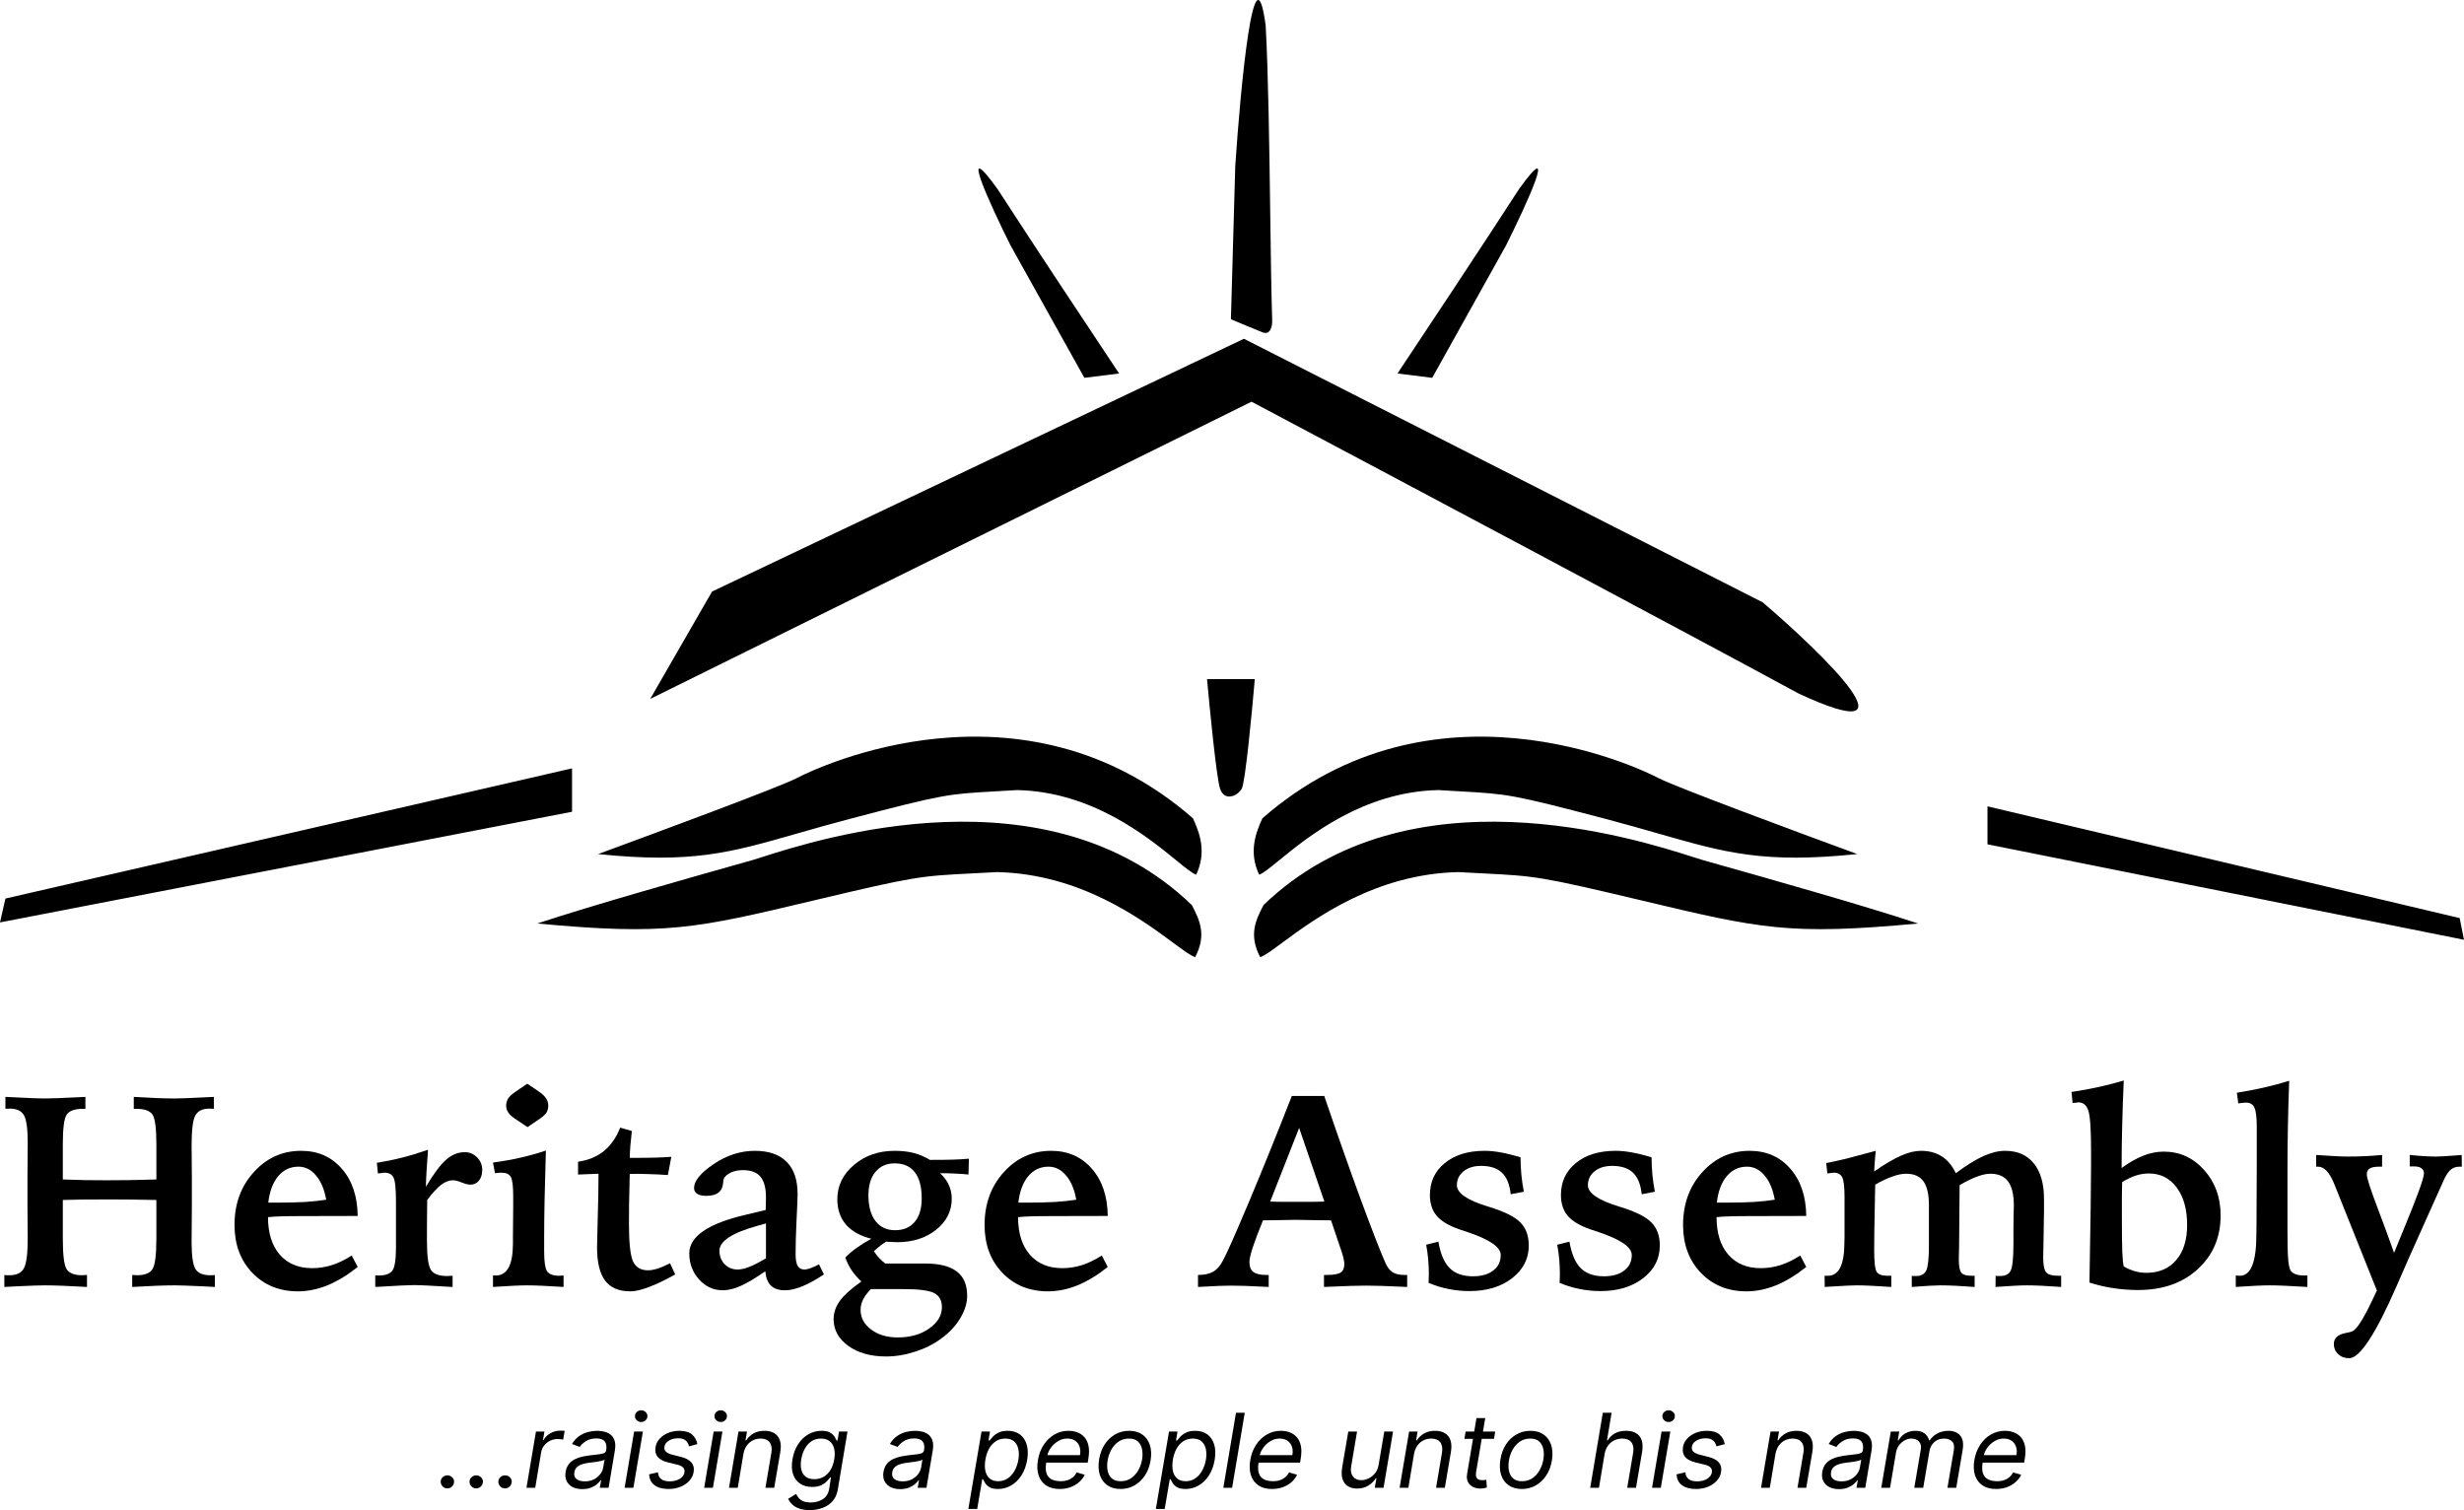 <svg width="483" height="296" viewBox="0 0 483 296" fill="none" xmlns="http://www.w3.org/2000/svg">
<path fill-rule="evenodd" clip-rule="evenodd" d="M242.138 32.595L241.287 62.578C242.635 63.145 245.756 64.449 247.458 65.129C249.16 65.81 249.444 63.712 249.373 62.578C249.209 57.67 249.108 50.247 248.998 42.109C248.821 29.089 248.62 14.242 248.096 4.951C245.883 -11.38 243.202 16.576 242.138 32.595ZM139.581 115.951L127.452 137.003L245.33 78.739C272.069 92.915 330.951 124.202 352.569 135.94C376.74 147.167 357.959 128.71 345.547 118.078L243.841 66.405L139.581 115.951ZM0 180.807L1.064 176.129L112.133 150.612V159.118L0 180.807ZM389.592 165.497V158.055L482.149 179.957L483 184.21L389.592 165.497ZM212.563 74.06L198.094 48.118C193.98 39.896 187.71 26.173 195.541 37.06C203.03 48.628 214.548 65.98 219.371 73.21L212.563 74.06ZM295.212 48.118L280.744 74.06L273.935 73.21C278.758 65.98 290.276 48.628 297.766 37.06C305.596 26.173 299.326 39.896 295.212 48.118ZM117.239 167.411C128.445 163.3 152.943 154.227 156.177 152.526C160.22 150.399 200.434 131.261 233.84 160.394C235.117 163.158 236.606 166.986 234.478 171.451C233.711 171.196 232.403 170.129 230.588 168.65C224.857 163.976 214.078 155.188 199.37 154.865C197.704 154.969 196.266 155.05 194.99 155.122C185.838 155.639 184.955 155.689 167.029 160.394C162.962 161.461 159.458 162.465 156.288 163.373C143.037 167.17 135.611 169.298 117.239 167.411ZM325.127 152.526C328.361 154.227 352.859 163.3 364.065 167.411C345.694 169.298 338.267 167.17 325.016 163.373C321.846 162.465 318.342 161.461 314.276 160.394C296.35 155.689 295.466 155.639 286.315 155.122C285.038 155.05 283.601 154.969 281.934 154.865C267.226 155.188 256.448 163.976 250.716 168.65C248.902 170.129 247.593 171.196 246.826 171.451C244.698 166.986 246.188 163.158 247.464 160.394C280.87 131.261 321.085 150.399 325.127 152.526ZM144.475 169.446C145.886 169.049 146.93 168.754 147.493 168.593C147.926 168.469 148.56 168.266 149.374 168.005L149.376 168.005C160.496 164.447 205.308 150.11 233.627 177.405L233.714 177.575C235.106 180.304 236.591 183.216 234.281 187.612C233.43 187.355 231.98 186.283 229.969 184.797C223.616 180.1 211.669 171.268 195.368 170.944C193.52 171.048 191.927 171.13 190.513 171.202H190.512C180.368 171.721 179.389 171.771 159.52 176.5C136.172 182.056 130.558 183.371 105.324 181.02C115.909 177.499 136.305 171.749 144.466 169.449L144.475 169.446ZM236.606 133.115C237.174 139.423 238.479 152.551 239.159 154.592C240.011 157.144 242.564 156.08 243.415 154.592C244.096 153.401 245.401 139.778 245.968 133.115H236.606ZM336.838 169.449C335.423 169.05 334.376 168.755 333.812 168.593C333.378 168.469 332.744 168.266 331.929 168.005C320.808 164.447 275.997 150.11 247.677 177.405L247.59 177.575C246.199 180.304 244.713 183.216 247.023 187.612C247.874 187.355 249.324 186.283 251.335 184.797C257.688 180.1 269.635 171.268 285.937 170.944C287.784 171.048 289.377 171.13 290.792 171.202C300.936 171.721 301.915 171.771 321.784 176.5C345.132 182.056 350.746 183.371 375.981 181.02C365.395 177.499 344.998 171.749 336.838 169.449Z" fill="black"/>
<path d="M87.699 291.748C87.329 291.748 87.021 291.624 86.773 291.375C86.525 291.121 86.397 290.815 86.387 290.456C86.382 290.097 86.511 289.797 86.773 289.558C87.035 289.314 87.344 289.192 87.699 289.192C88.058 289.192 88.369 289.316 88.632 289.565C88.894 289.814 89.02 290.111 89.01 290.456C89.006 290.695 88.942 290.913 88.821 291.109C88.704 291.305 88.546 291.461 88.347 291.576C88.153 291.691 87.937 291.748 87.699 291.748Z" fill="black"/>
<path d="M93.35 291.748C92.981 291.748 92.673 291.624 92.425 291.375C92.177 291.121 92.048 290.815 92.039 290.456C92.034 290.097 92.163 289.797 92.425 289.558C92.687 289.314 92.996 289.192 93.35 289.192C93.71 289.192 94.021 289.316 94.283 289.565C94.546 289.814 94.672 290.111 94.662 290.456C94.657 290.695 94.594 290.913 94.473 291.109C94.356 291.305 94.198 291.461 93.999 291.576C93.805 291.691 93.589 291.748 93.35 291.748Z" fill="black"/>
<path d="M99.002 291.748C98.633 291.748 98.325 291.624 98.077 291.375C97.829 291.121 97.7 290.815 97.691 290.456C97.686 290.097 97.814 289.797 98.077 289.558C98.339 289.314 98.648 289.192 99.002 289.192C99.362 289.192 99.673 289.316 99.935 289.565C100.198 289.814 100.324 290.111 100.314 290.456C100.309 290.695 100.246 290.913 100.125 291.109C100.008 291.305 99.85 291.461 99.651 291.576C99.457 291.691 99.24 291.748 99.002 291.748Z" fill="black"/>
<path d="M103.197 291.633L105.062 280.602H106.724L106.432 282.268H106.549C106.841 281.723 107.285 281.28 107.883 280.94C108.48 280.6 109.114 280.43 109.785 280.43C109.916 280.43 110.074 280.432 110.259 280.437C110.443 280.437 110.587 280.444 110.689 280.459L110.397 282.182C110.339 282.168 110.208 282.146 110.004 282.118C109.799 282.084 109.581 282.067 109.348 282.067C108.803 282.067 108.301 282.18 107.839 282.405C107.377 282.625 106.991 282.932 106.68 283.324C106.369 283.712 106.17 284.155 106.083 284.653L104.917 291.633H103.197Z" fill="black"/>
<path d="M114.138 291.892C113.428 291.892 112.806 291.76 112.272 291.497C111.737 291.229 111.341 290.843 111.084 290.341C110.826 289.833 110.756 289.22 110.873 288.502C110.984 287.87 111.201 287.358 111.521 286.965C111.842 286.568 112.231 286.257 112.687 286.032C113.149 285.802 113.644 285.632 114.174 285.522C114.708 285.407 115.241 285.318 115.77 285.256C116.46 285.17 117.021 285.103 117.454 285.055C117.886 285.007 118.212 284.928 118.43 284.818C118.649 284.708 118.782 284.519 118.831 284.251V284.193C118.948 283.489 118.853 282.941 118.547 282.548C118.241 282.151 117.694 281.952 116.907 281.952C116.091 281.952 115.408 282.13 114.859 282.484C114.31 282.838 113.904 283.216 113.642 283.619L112.126 283.044C112.525 282.374 113.001 281.852 113.555 281.478C114.108 281.1 114.689 280.837 115.296 280.688C115.904 280.535 116.489 280.459 117.053 280.459C117.412 280.459 117.818 280.502 118.27 280.588C118.722 280.669 119.144 280.839 119.538 281.098C119.936 281.356 120.235 281.747 120.434 282.268C120.638 282.79 120.668 283.489 120.522 284.365L119.297 291.633H117.578L117.84 290.14H117.752C117.597 290.379 117.359 290.635 117.038 290.908C116.722 291.181 116.322 291.413 115.836 291.605C115.355 291.796 114.789 291.892 114.138 291.892ZM114.633 290.369C115.313 290.369 115.909 290.238 116.419 289.974C116.934 289.711 117.347 289.371 117.658 288.955C117.974 288.538 118.17 288.1 118.248 287.64L118.51 286.089C118.423 286.175 118.25 286.254 117.993 286.326C117.735 286.393 117.444 286.453 117.118 286.506C116.798 286.554 116.484 286.597 116.178 286.635C115.877 286.668 115.634 286.697 115.449 286.721C114.993 286.779 114.558 286.872 114.145 287.001C113.737 287.126 113.392 287.315 113.11 287.569C112.833 287.818 112.661 288.157 112.593 288.588C112.491 289.177 112.634 289.623 113.023 289.924C113.411 290.221 113.948 290.369 114.633 290.369Z" fill="black"/>
<path d="M122.437 291.633L124.303 280.602H126.022L124.157 291.633H122.437ZM125.687 278.735C125.352 278.735 125.063 278.622 124.82 278.397C124.582 278.172 124.463 277.902 124.463 277.586C124.463 277.27 124.582 276.999 124.82 276.774C125.063 276.549 125.352 276.437 125.687 276.437C126.022 276.437 126.309 276.549 126.547 276.774C126.79 276.999 126.912 277.27 126.912 277.586C126.912 277.902 126.79 278.172 126.547 278.397C126.309 278.622 126.022 278.735 125.687 278.735Z" fill="black"/>
<path d="M136.694 283.073L135.061 283.504C135.003 283.245 134.901 282.996 134.755 282.757C134.614 282.513 134.396 282.314 134.099 282.161C133.808 282.003 133.409 281.924 132.904 281.924C132.219 281.924 131.624 282.079 131.119 282.39C130.613 282.697 130.324 283.087 130.251 283.561C130.178 283.978 130.276 284.31 130.543 284.559C130.81 284.808 131.257 285.012 131.884 285.17L133.487 285.572C134.449 285.816 135.134 286.182 135.542 286.671C135.955 287.154 136.096 287.784 135.965 288.56C135.858 289.192 135.579 289.757 135.127 290.255C134.675 290.752 134.097 291.145 133.392 291.432C132.688 291.72 131.903 291.863 131.038 291.863C129.887 291.863 128.978 291.619 128.313 291.131C127.647 290.638 127.292 289.924 127.249 288.991L128.969 288.588C129.012 289.177 129.226 289.623 129.61 289.924C129.999 290.221 130.543 290.369 131.242 290.369C132.044 290.369 132.712 290.202 133.247 289.867C133.781 289.527 134.085 289.12 134.158 288.646C134.231 288.258 134.153 287.935 133.924 287.676C133.701 287.418 133.312 287.224 132.758 287.095L130.98 286.664C129.989 286.419 129.294 286.046 128.896 285.543C128.502 285.041 128.371 284.409 128.502 283.647C128.609 283.025 128.881 282.474 129.318 281.995C129.761 281.517 130.314 281.141 130.98 280.868C131.651 280.595 132.379 280.459 133.166 280.459C134.274 280.459 135.103 280.698 135.652 281.177C136.201 281.651 136.548 282.283 136.694 283.073Z" fill="black"/>
<path d="M138.029 291.633L139.895 280.602H141.615L139.749 291.633H138.029ZM141.28 278.735C140.945 278.735 140.655 278.622 140.413 278.397C140.174 278.172 140.055 277.902 140.055 277.586C140.055 277.27 140.174 276.999 140.413 276.774C140.655 276.549 140.945 276.437 141.28 276.437C141.615 276.437 141.902 276.549 142.14 276.774C142.383 276.999 142.504 277.27 142.504 277.586C142.504 277.902 142.383 278.172 142.14 278.397C141.902 278.622 141.615 278.735 141.28 278.735Z" fill="black"/>
<path d="M145.727 284.997L144.62 291.633H142.9L144.765 280.602H146.427L146.135 282.326H146.281C146.631 281.766 147.105 281.316 147.702 280.976C148.3 280.631 149.021 280.459 149.867 280.459C150.615 280.459 151.247 280.612 151.762 280.918C152.282 281.22 152.648 281.679 152.862 282.297C153.081 282.91 153.112 283.686 152.957 284.624L151.762 291.633H150.042L151.208 284.739C151.354 283.877 151.239 283.202 150.865 282.714C150.496 282.225 149.911 281.981 149.109 281.981C148.555 281.981 148.042 282.098 147.571 282.333C147.105 282.568 146.709 282.91 146.383 283.36C146.063 283.81 145.844 284.356 145.727 284.997Z" fill="black"/>
<path d="M158.724 296C157.888 296 157.188 295.895 156.625 295.684C156.061 295.478 155.609 295.205 155.269 294.865C154.929 294.53 154.671 294.171 154.497 293.788L156.042 292.84C156.158 293.041 156.309 293.271 156.493 293.529C156.678 293.793 156.957 294.02 157.332 294.212C157.711 294.408 158.243 294.506 158.928 294.506C159.826 294.506 160.614 294.291 161.289 293.86C161.964 293.429 162.382 292.754 162.542 291.835L162.892 289.594H162.747C162.591 289.795 162.375 290.044 162.098 290.341C161.821 290.633 161.449 290.894 160.983 291.124C160.516 291.349 159.919 291.461 159.19 291.461C158.281 291.461 157.504 291.25 156.858 290.829C156.212 290.408 155.748 289.795 155.466 288.991C155.189 288.186 155.148 287.209 155.342 286.06C155.531 284.93 155.896 283.947 156.435 283.109C156.979 282.266 157.65 281.615 158.447 281.155C159.243 280.691 160.113 280.459 161.056 280.459C161.785 280.459 162.343 280.578 162.732 280.818C163.125 281.052 163.412 281.32 163.592 281.622C163.772 281.919 163.908 282.163 164 282.355H164.175L164.466 280.602H166.128L164.233 291.949C164.073 292.897 163.726 293.668 163.191 294.262C162.657 294.86 162.001 295.299 161.223 295.576C160.446 295.859 159.613 296 158.724 296ZM159.627 289.939C160.312 289.939 160.922 289.783 161.457 289.472C161.996 289.161 162.443 288.713 162.798 288.129C163.152 287.545 163.398 286.846 163.534 286.032C163.67 285.237 163.66 284.535 163.504 283.927C163.349 283.319 163.055 282.843 162.623 282.498C162.195 282.153 161.634 281.981 160.939 281.981C160.205 281.981 159.571 282.163 159.037 282.527C158.507 282.891 158.077 283.379 157.747 283.992C157.417 284.605 157.188 285.285 157.062 286.032C156.936 286.798 156.94 287.475 157.076 288.064C157.213 288.648 157.489 289.108 157.907 289.443C158.33 289.773 158.903 289.939 159.627 289.939Z" fill="black"/>
<path d="M176.448 291.892C175.739 291.892 175.117 291.76 174.582 291.497C174.048 291.229 173.652 290.843 173.394 290.341C173.137 289.833 173.066 289.22 173.183 288.502C173.295 287.87 173.511 287.358 173.832 286.965C174.152 286.568 174.541 286.257 174.998 286.032C175.459 285.802 175.955 285.632 176.484 285.522C177.019 285.407 177.551 285.318 178.08 285.256C178.77 285.17 179.332 285.103 179.764 285.055C180.196 285.007 180.522 284.928 180.741 284.818C180.959 284.708 181.093 284.519 181.141 284.251V284.193C181.258 283.489 181.163 282.941 180.857 282.548C180.551 282.151 180.004 281.952 179.217 281.952C178.401 281.952 177.718 282.13 177.169 282.484C176.62 282.838 176.215 283.216 175.952 283.619L174.436 283.044C174.835 282.374 175.311 281.852 175.865 281.478C176.419 281.1 176.999 280.837 177.607 280.688C178.214 280.535 178.799 280.459 179.363 280.459C179.723 280.459 180.128 280.502 180.58 280.588C181.032 280.669 181.455 280.839 181.848 281.098C182.247 281.356 182.546 281.747 182.745 282.268C182.949 282.79 182.978 283.489 182.832 284.365L181.608 291.633H179.888L180.15 290.14H180.063C179.907 290.379 179.669 290.635 179.349 290.908C179.033 291.181 178.632 291.413 178.146 291.605C177.665 291.796 177.099 291.892 176.448 291.892ZM176.943 290.369C177.624 290.369 178.219 290.238 178.729 289.974C179.244 289.711 179.657 289.371 179.968 288.955C180.284 288.538 180.481 288.1 180.558 287.64L180.821 286.089C180.733 286.175 180.561 286.254 180.303 286.326C180.046 286.393 179.754 286.453 179.429 286.506C179.108 286.554 178.795 286.597 178.489 286.635C178.187 286.668 177.944 286.697 177.76 286.721C177.303 286.779 176.868 286.872 176.455 287.001C176.047 287.126 175.702 287.315 175.42 287.569C175.143 287.818 174.971 288.157 174.903 288.588C174.801 289.177 174.944 289.623 175.333 289.924C175.722 290.221 176.258 290.369 176.943 290.369Z" fill="black"/>
<path d="M189.819 295.77L192.399 280.602H194.061L193.77 282.355H193.974C194.129 282.163 194.343 281.919 194.615 281.622C194.892 281.32 195.264 281.052 195.73 280.818C196.201 280.578 196.801 280.459 197.53 280.459C198.473 280.459 199.262 280.691 199.899 281.155C200.535 281.62 200.985 282.278 201.247 283.13C201.509 283.982 201.543 284.988 201.349 286.147C201.155 287.315 200.783 288.327 200.234 289.184C199.685 290.037 199.014 290.697 198.223 291.167C197.431 291.631 196.568 291.863 195.635 291.863C194.916 291.863 194.36 291.746 193.966 291.511C193.573 291.272 193.286 291.001 193.106 290.7C192.927 290.393 192.788 290.14 192.691 289.939H192.545L191.554 295.77H189.819ZM193.157 286.118C193.021 286.951 193.021 287.686 193.157 288.323C193.298 288.955 193.578 289.45 193.996 289.809C194.418 290.164 194.975 290.341 195.664 290.341C196.384 290.341 197.013 290.154 197.552 289.781C198.096 289.402 198.543 288.895 198.893 288.258C199.248 287.616 199.493 286.903 199.629 286.118C199.755 285.342 199.751 284.643 199.615 284.021C199.478 283.394 199.202 282.898 198.784 282.534C198.366 282.165 197.793 281.981 197.064 281.981C196.364 281.981 195.745 282.156 195.205 282.505C194.671 282.85 194.229 283.334 193.879 283.956C193.534 284.574 193.293 285.294 193.157 286.118Z" fill="black"/>
<path d="M207.71 291.863C206.636 291.863 205.749 291.629 205.05 291.159C204.35 290.685 203.862 290.025 203.585 289.177C203.308 288.325 203.264 287.334 203.453 286.204C203.643 285.074 204.019 284.078 204.583 283.216C205.147 282.35 205.849 281.675 206.689 281.191C207.53 280.703 208.453 280.459 209.459 280.459C210.042 280.459 210.603 280.554 211.142 280.746C211.682 280.937 212.148 281.249 212.542 281.679C212.935 282.106 213.21 282.671 213.365 283.374C213.521 284.078 213.511 284.945 213.336 285.974L213.219 286.692H204.59L204.824 285.227H211.703C211.815 284.605 211.786 284.049 211.616 283.561C211.451 283.073 211.162 282.687 210.749 282.405C210.341 282.122 209.823 281.981 209.196 281.981C208.55 281.981 207.948 282.153 207.389 282.498C206.83 282.838 206.364 283.269 205.99 283.791C205.616 284.308 205.382 284.835 205.29 285.371L205.086 286.635C204.94 287.549 204.962 288.277 205.152 288.818C205.346 289.359 205.684 289.749 206.165 289.989C206.646 290.223 207.248 290.341 207.972 290.341C208.434 290.341 208.859 290.278 209.247 290.154C209.636 290.025 209.983 289.833 210.29 289.579C210.596 289.321 210.853 289 211.062 288.617L212.636 289.077C212.369 289.632 211.993 290.12 211.507 290.542C211.026 290.958 210.462 291.284 209.816 291.519C209.175 291.748 208.472 291.863 207.71 291.863Z" fill="black"/>
<path d="M219.651 291.863C218.621 291.863 217.759 291.621 217.064 291.138C216.369 290.654 215.878 289.977 215.592 289.105C215.31 288.234 215.264 287.219 215.453 286.06C215.638 284.93 216.005 283.947 216.554 283.109C217.107 282.266 217.795 281.615 218.616 281.155C219.442 280.691 220.351 280.459 221.342 280.459C222.372 280.459 223.232 280.703 223.922 281.191C224.617 281.675 225.107 282.355 225.394 283.231C225.681 284.102 225.729 285.122 225.54 286.29C225.355 287.411 224.983 288.39 224.425 289.228C223.871 290.061 223.183 290.709 222.362 291.174C221.546 291.633 220.642 291.863 219.651 291.863ZM219.68 290.341C220.467 290.341 221.15 290.142 221.728 289.745C222.311 289.347 222.782 288.823 223.142 288.172C223.506 287.521 223.752 286.817 223.878 286.06C223.995 285.342 223.99 284.674 223.863 284.057C223.737 283.434 223.467 282.934 223.054 282.556C222.641 282.173 222.061 281.981 221.313 281.981C220.526 281.981 219.838 282.182 219.25 282.584C218.667 282.987 218.196 283.516 217.836 284.172C217.477 284.828 217.236 285.534 217.115 286.29C216.998 287.008 217.001 287.676 217.122 288.294C217.248 288.907 217.518 289.402 217.931 289.781C218.349 290.154 218.932 290.341 219.68 290.341Z" fill="black"/>
<path d="M226.576 295.77L229.156 280.602H230.818L230.526 282.355H230.73C230.886 282.163 231.1 281.919 231.372 281.622C231.649 281.32 232.02 281.052 232.487 280.818C232.958 280.578 233.558 280.459 234.287 280.459C235.23 280.459 236.019 280.691 236.656 281.155C237.292 281.62 237.742 282.278 238.004 283.13C238.266 283.982 238.3 284.988 238.106 286.147C237.912 287.315 237.54 288.327 236.991 289.184C236.442 290.037 235.771 290.697 234.979 291.167C234.187 291.631 233.325 291.863 232.392 291.863C231.673 291.863 231.117 291.746 230.723 291.511C230.33 291.272 230.043 291.001 229.863 290.7C229.683 290.393 229.545 290.14 229.448 289.939H229.302L228.311 295.77H226.576ZM229.914 286.118C229.778 286.951 229.778 287.686 229.914 288.323C230.055 288.955 230.335 289.45 230.752 289.809C231.175 290.164 231.731 290.341 232.421 290.341C233.14 290.341 233.77 290.154 234.309 289.781C234.853 289.402 235.3 288.895 235.65 288.258C236.005 287.616 236.25 286.903 236.386 286.118C236.512 285.342 236.507 284.643 236.371 284.021C236.235 283.394 235.958 282.898 235.541 282.534C235.123 282.165 234.549 281.981 233.821 281.981C233.121 281.981 232.501 282.156 231.962 282.505C231.428 282.85 230.986 283.334 230.636 283.956C230.291 284.574 230.05 285.294 229.914 286.118Z" fill="black"/>
<path d="M244 276.925L241.522 291.633H239.802L242.28 276.925H244Z" fill="black"/>
<path d="M249.337 291.863C248.263 291.863 247.376 291.629 246.677 291.159C245.977 290.685 245.489 290.025 245.212 289.177C244.935 288.325 244.891 287.334 245.081 286.204C245.27 285.074 245.647 284.078 246.21 283.216C246.774 282.35 247.476 281.675 248.316 281.191C249.157 280.703 250.08 280.459 251.086 280.459C251.669 280.459 252.23 280.554 252.769 280.746C253.309 280.937 253.775 281.249 254.169 281.679C254.562 282.106 254.837 282.671 254.992 283.374C255.148 284.078 255.138 284.945 254.963 285.974L254.846 286.692H246.217L246.451 285.227H253.33C253.442 284.605 253.413 284.049 253.243 283.561C253.078 283.073 252.789 282.687 252.376 282.405C251.968 282.122 251.45 281.981 250.823 281.981C250.177 281.981 249.575 282.153 249.016 282.498C248.457 282.838 247.991 283.269 247.617 283.791C247.243 284.308 247.009 284.835 246.917 285.371L246.713 286.635C246.567 287.549 246.589 288.277 246.779 288.818C246.973 289.359 247.311 289.749 247.792 289.989C248.273 290.223 248.875 290.341 249.599 290.341C250.061 290.341 250.486 290.278 250.874 290.154C251.263 290.025 251.611 289.833 251.917 289.579C252.223 289.321 252.48 289 252.689 288.617L254.263 289.077C253.996 289.632 253.62 290.12 253.134 290.542C252.653 290.958 252.089 291.284 251.443 291.519C250.802 291.748 250.099 291.863 249.337 291.863Z" fill="black"/>
<path d="M270.242 287.123L271.35 280.602H273.07L271.204 291.633H269.484L269.805 289.766H269.688C269.339 290.326 268.85 290.803 268.223 291.195C267.597 291.583 266.861 291.777 266.015 291.777C265.316 291.777 264.718 291.626 264.222 291.325C263.732 291.018 263.382 290.559 263.173 289.946C262.969 289.328 262.945 288.55 263.1 287.612L264.295 280.602H266.015L264.849 287.497C264.718 288.301 264.842 288.943 265.221 289.421C265.6 289.9 266.146 290.14 266.861 290.14C267.288 290.14 267.74 290.032 268.216 289.816C268.697 289.601 269.125 289.271 269.499 288.825C269.878 288.38 270.126 287.813 270.242 287.123Z" fill="black"/>
<path d="M277.182 284.997L276.074 291.633H274.354L276.22 280.602H277.882L277.59 282.326H277.736C278.086 281.766 278.56 281.316 279.157 280.976C279.755 280.631 280.476 280.459 281.322 280.459C282.07 280.459 282.702 280.612 283.217 280.918C283.736 281.22 284.103 281.679 284.317 282.297C284.536 282.91 284.567 283.686 284.412 284.624L283.217 291.633H281.497L282.663 284.739C282.808 283.877 282.694 283.202 282.32 282.714C281.951 282.225 281.365 281.981 280.564 281.981C280.01 281.981 279.497 282.098 279.026 282.333C278.56 282.568 278.164 282.91 277.838 283.36C277.517 283.81 277.299 284.356 277.182 284.997Z" fill="black"/>
<path d="M293.094 280.602L292.86 282.039H287.059L287.292 280.602H293.094ZM289.421 277.959H291.14L289.362 288.473C289.284 288.952 289.297 289.311 289.399 289.551C289.506 289.785 289.666 289.943 289.88 290.025C290.098 290.101 290.334 290.14 290.587 290.14C290.776 290.14 290.932 290.13 291.053 290.111C291.174 290.087 291.272 290.068 291.345 290.053L291.461 291.576C291.33 291.619 291.153 291.662 290.929 291.705C290.71 291.753 290.441 291.777 290.12 291.777C289.634 291.777 289.178 291.674 288.75 291.468C288.322 291.262 287.994 290.949 287.766 290.527C287.538 290.106 287.477 289.575 287.584 288.933L289.421 277.959Z" fill="black"/>
<path d="M298.315 291.863C297.285 291.863 296.423 291.621 295.728 291.138C295.033 290.654 294.543 289.977 294.256 289.105C293.974 288.234 293.928 287.219 294.118 286.06C294.302 284.93 294.669 283.947 295.218 283.109C295.772 282.266 296.459 281.615 297.281 281.155C298.107 280.691 299.015 280.459 300.006 280.459C301.036 280.459 301.896 280.703 302.586 281.191C303.281 281.675 303.772 282.355 304.058 283.231C304.345 284.102 304.394 285.122 304.204 286.29C304.02 287.411 303.648 288.39 303.089 289.228C302.535 290.061 301.848 290.709 301.027 291.174C300.21 291.633 299.307 291.863 298.315 291.863ZM298.345 290.341C299.132 290.341 299.814 290.142 300.393 289.745C300.976 289.347 301.447 288.823 301.806 288.172C302.171 287.521 302.416 286.817 302.542 286.06C302.659 285.342 302.654 284.674 302.528 284.057C302.402 283.434 302.132 282.934 301.719 282.556C301.306 282.173 300.725 281.981 299.977 281.981C299.19 281.981 298.503 282.182 297.915 282.584C297.332 282.987 296.86 283.516 296.501 284.172C296.141 284.828 295.901 285.534 295.779 286.29C295.663 287.008 295.665 287.676 295.787 288.294C295.913 288.907 296.183 289.402 296.596 289.781C297.013 290.154 297.596 290.341 298.345 290.341Z" fill="black"/>
<path d="M314.54 284.997L313.433 291.633H311.713L314.19 276.925H315.91L315.007 282.326H315.152C315.502 281.751 315.969 281.296 316.552 280.961C317.14 280.626 317.878 280.459 318.767 280.459C319.525 280.459 320.164 280.609 320.684 280.911C321.209 281.208 321.578 281.665 321.792 282.283C322.01 282.896 322.042 283.676 321.887 284.624L320.691 291.633H318.971L320.137 284.739C320.283 283.863 320.164 283.185 319.78 282.706C319.401 282.223 318.811 281.981 318.009 281.981C317.446 281.981 316.921 282.098 316.435 282.333C315.954 282.568 315.546 282.91 315.211 283.36C314.88 283.81 314.657 284.356 314.54 284.997Z" fill="black"/>
<path d="M323.838 291.633L325.704 280.602H327.424L325.558 291.633H323.838ZM327.088 278.735C326.753 278.735 326.464 278.622 326.221 278.397C325.983 278.172 325.864 277.902 325.864 277.586C325.864 277.27 325.983 276.999 326.221 276.774C326.464 276.549 326.753 276.437 327.088 276.437C327.424 276.437 327.71 276.549 327.948 276.774C328.191 276.999 328.313 277.27 328.313 277.586C328.313 277.902 328.191 278.172 327.948 278.397C327.71 278.622 327.424 278.735 327.088 278.735Z" fill="black"/>
<path d="M338.095 283.073L336.462 283.504C336.404 283.245 336.302 282.996 336.156 282.757C336.016 282.513 335.797 282.314 335.5 282.161C335.209 282.003 334.811 281.924 334.305 281.924C333.62 281.924 333.025 282.079 332.52 282.39C332.014 282.697 331.725 283.087 331.652 283.561C331.58 283.978 331.677 284.31 331.944 284.559C332.211 284.808 332.658 285.012 333.285 285.17L334.888 285.572C335.85 285.816 336.535 286.182 336.943 286.671C337.356 287.154 337.497 287.784 337.366 288.56C337.259 289.192 336.98 289.757 336.528 290.255C336.076 290.752 335.498 291.145 334.794 291.432C334.089 291.72 333.304 291.863 332.44 291.863C331.288 291.863 330.379 291.619 329.714 291.131C329.048 290.638 328.694 289.924 328.65 288.991L330.37 288.588C330.413 289.177 330.627 289.623 331.011 289.924C331.4 290.221 331.944 290.369 332.644 290.369C333.445 290.369 334.113 290.202 334.648 289.867C335.182 289.527 335.486 289.12 335.559 288.646C335.632 288.258 335.554 287.935 335.326 287.676C335.102 287.418 334.713 287.224 334.16 287.095L332.381 286.664C331.39 286.419 330.695 286.046 330.297 285.543C329.903 285.041 329.772 284.409 329.903 283.647C330.01 283.025 330.282 282.474 330.72 281.995C331.162 281.517 331.716 281.141 332.381 280.868C333.052 280.595 333.781 280.459 334.568 280.459C335.675 280.459 336.504 280.698 337.053 281.177C337.602 281.651 337.949 282.283 338.095 283.073Z" fill="black"/>
<path d="M348.03 284.997L346.923 291.633H345.203L347.068 280.602H348.73L348.438 282.326H348.584C348.934 281.766 349.408 281.316 350.005 280.976C350.603 280.631 351.324 280.459 352.17 280.459C352.918 280.459 353.55 280.612 354.065 280.918C354.585 281.22 354.951 281.679 355.165 282.297C355.384 282.91 355.415 283.686 355.26 284.624L354.065 291.633H352.345L353.511 284.739C353.657 283.877 353.542 283.202 353.168 282.714C352.799 282.225 352.214 281.981 351.412 281.981C350.858 281.981 350.345 282.098 349.874 282.333C349.408 282.568 349.012 282.91 348.686 283.36C348.366 283.81 348.147 284.356 348.03 284.997Z" fill="black"/>
<path d="M360.473 291.892C359.763 291.892 359.141 291.76 358.607 291.497C358.073 291.229 357.677 290.843 357.419 290.341C357.162 289.833 357.091 289.22 357.208 288.502C357.319 287.87 357.536 287.358 357.856 286.965C358.177 286.568 358.566 286.257 359.022 286.032C359.484 285.802 359.98 285.632 360.509 285.522C361.044 285.407 361.576 285.318 362.105 285.256C362.795 285.17 363.356 285.103 363.789 285.055C364.221 285.007 364.547 284.928 364.765 284.818C364.984 284.708 365.118 284.519 365.166 284.251V284.193C365.283 283.489 365.188 282.941 364.882 282.548C364.576 282.151 364.029 281.952 363.242 281.952C362.426 281.952 361.743 282.13 361.194 282.484C360.645 282.838 360.24 283.216 359.977 283.619L358.461 283.044C358.86 282.374 359.336 281.852 359.89 281.478C360.444 281.1 361.024 280.837 361.632 280.688C362.239 280.535 362.824 280.459 363.388 280.459C363.747 280.459 364.153 280.502 364.605 280.588C365.057 280.669 365.48 280.839 365.873 281.098C366.272 281.356 366.57 281.747 366.77 282.268C366.974 282.79 367.003 283.489 366.857 284.365L365.633 291.633H363.913L364.175 290.14H364.088C363.932 290.379 363.694 290.635 363.373 290.908C363.057 291.181 362.657 291.413 362.171 291.605C361.69 291.796 361.124 291.892 360.473 291.892ZM360.968 290.369C361.648 290.369 362.244 290.238 362.754 289.974C363.269 289.711 363.682 289.371 363.993 288.955C364.309 288.538 364.505 288.1 364.583 287.64L364.845 286.089C364.758 286.175 364.586 286.254 364.328 286.326C364.071 286.393 363.779 286.453 363.453 286.506C363.133 286.554 362.819 286.597 362.513 286.635C362.212 286.668 361.969 286.697 361.785 286.721C361.328 286.779 360.893 286.872 360.48 287.001C360.072 287.126 359.727 287.315 359.445 287.569C359.168 287.818 358.996 288.157 358.928 288.588C358.826 289.177 358.969 289.623 359.358 289.924C359.746 290.221 360.283 290.369 360.968 290.369Z" fill="black"/>
<path d="M368.772 291.633L370.638 280.602H372.299L372.008 282.326H372.154C372.489 281.737 372.943 281.28 373.516 280.954C374.095 280.624 374.748 280.459 375.477 280.459C376.206 280.459 376.791 280.624 377.233 280.954C377.675 281.28 377.984 281.737 378.159 282.326H378.275C378.654 281.751 379.16 281.296 379.791 280.961C380.428 280.626 381.147 280.459 381.949 280.459C382.94 280.459 383.702 280.767 384.237 281.385C384.776 282.003 384.937 282.958 384.718 284.251L383.464 291.633H381.744L382.998 284.251C383.129 283.432 382.998 282.85 382.604 282.505C382.216 282.156 381.715 281.981 381.103 281.981C380.316 281.981 379.667 282.213 379.157 282.678C378.647 283.142 378.334 283.733 378.217 284.452L376.993 291.633H375.244L376.526 284.078C376.628 283.446 376.507 282.939 376.162 282.556C375.817 282.173 375.316 281.981 374.661 281.981C374.214 281.981 373.776 282.101 373.349 282.34C372.921 282.575 372.554 282.9 372.248 283.317C371.942 283.729 371.745 284.203 371.658 284.739L370.492 291.633H368.772Z" fill="black"/>
<path d="M391.273 291.863C390.2 291.863 389.313 291.629 388.613 291.159C387.914 290.685 387.425 290.025 387.148 289.177C386.872 288.325 386.828 287.334 387.017 286.204C387.207 285.074 387.583 284.078 388.147 283.216C388.711 282.35 389.413 281.675 390.253 281.191C391.094 280.703 392.017 280.459 393.023 280.459C393.606 280.459 394.167 280.554 394.706 280.746C395.245 280.937 395.712 281.249 396.105 281.679C396.499 282.106 396.773 282.671 396.929 283.374C397.084 284.078 397.075 284.945 396.9 285.974L396.783 286.692H388.154L388.387 285.227H395.267C395.379 284.605 395.35 284.049 395.18 283.561C395.015 283.073 394.726 282.687 394.313 282.405C393.904 282.122 393.387 281.981 392.76 281.981C392.114 281.981 391.512 282.153 390.953 282.498C390.394 282.838 389.928 283.269 389.554 283.791C389.179 284.308 388.946 284.835 388.854 285.371L388.65 286.635C388.504 287.549 388.526 288.277 388.715 288.818C388.91 289.359 389.247 289.749 389.728 289.989C390.209 290.223 390.812 290.341 391.536 290.341C391.997 290.341 392.423 290.278 392.811 290.154C393.2 290.025 393.547 289.833 393.853 289.579C394.16 289.321 394.417 289 394.626 288.617L396.2 289.077C395.933 289.632 395.556 290.12 395.071 290.542C394.59 290.958 394.026 291.284 393.38 291.519C392.738 291.748 392.036 291.863 391.273 291.863Z" fill="black"/>
<path d="M1.059 215.004C1.563 215.022 2.293 215.057 3.248 215.109C5.922 215.248 7.737 215.318 8.692 215.318C9.891 215.318 12.044 215.239 15.153 215.083C15.847 215.048 16.377 215.022 16.742 215.004V217.354H16.143C14.649 217.354 13.633 217.72 13.095 218.451C12.574 219.182 12.313 221.131 12.313 224.299V231.192C13.772 231.244 15.213 231.288 16.638 231.322C18.062 231.34 19.468 231.349 20.858 231.349C22.16 231.349 23.628 231.34 25.26 231.322C26.893 231.288 28.69 231.244 30.653 231.192V224.299C30.653 221.131 30.392 219.182 29.871 218.451C29.35 217.72 28.334 217.354 26.823 217.354H26.224V215.004C27.891 215.109 29.394 215.187 30.731 215.239C32.068 215.292 33.258 215.318 34.3 215.318C35.255 215.318 37.07 215.248 39.744 215.109C40.682 215.057 41.411 215.022 41.932 215.004V217.328C41.828 217.328 41.707 217.328 41.568 217.328C41.446 217.311 41.281 217.302 41.073 217.302C39.701 217.302 38.772 217.755 38.285 218.66C37.799 219.547 37.556 221.532 37.556 224.612C37.556 225.135 37.565 226.075 37.582 227.432C37.599 228.79 37.608 229.904 37.608 230.774V236.283C37.608 237.327 37.599 238.642 37.582 240.226C37.565 241.792 37.556 242.845 37.556 243.385C37.556 246.117 37.808 247.902 38.312 248.737C38.815 249.555 39.77 249.964 41.177 249.964C41.438 249.964 41.629 249.964 41.75 249.964C41.889 249.947 42.011 249.929 42.115 249.912V252.262C41.524 252.227 40.691 252.183 39.614 252.131C36.922 252.009 35.133 251.948 34.248 251.948C33.258 251.948 32.068 251.974 30.679 252.027C29.289 252.079 27.7 252.157 25.912 252.262V249.912C26.05 249.912 26.224 249.921 26.433 249.938C26.641 249.955 26.789 249.964 26.875 249.964C28.369 249.964 29.367 249.572 29.871 248.789C30.392 248.006 30.653 245.987 30.653 242.732V235.213C28.899 235.178 27.284 235.152 25.807 235.134C24.331 235.117 22.872 235.108 21.431 235.108C18.965 235.108 17.098 235.117 15.83 235.134C14.58 235.152 13.407 235.178 12.313 235.213V242.732C12.313 245.987 12.565 248.006 13.069 248.789C13.59 249.572 14.597 249.964 16.09 249.964C16.177 249.964 16.325 249.955 16.533 249.938C16.759 249.921 16.933 249.912 17.054 249.912V252.262C15.248 252.157 13.65 252.079 12.261 252.027C10.872 251.974 9.7 251.948 8.744 251.948C7.841 251.948 6.052 252.009 3.378 252.131C2.301 252.183 1.459 252.227 0.851 252.262V249.912C0.973 249.929 1.103 249.947 1.242 249.964C1.381 249.964 1.589 249.964 1.867 249.964C3.256 249.964 4.194 249.512 4.68 248.606C5.184 247.684 5.436 245.708 5.436 242.68C5.436 242.158 5.427 241.192 5.41 239.782C5.393 238.372 5.384 237.223 5.384 236.335V230.774C5.384 229.799 5.393 228.564 5.41 227.067C5.427 225.57 5.436 224.56 5.436 224.038C5.436 221.253 5.184 219.434 4.68 218.581C4.177 217.728 3.256 217.302 1.919 217.302C1.693 217.302 1.52 217.311 1.398 217.328C1.277 217.328 1.164 217.328 1.059 217.328V215.004Z" fill="black"/>
<path d="M70.119 238.346L59.256 238.372C57.398 238.372 56.008 238.389 55.088 238.424C54.167 238.441 53.316 238.494 52.535 238.581C52.535 241.696 53.299 244.142 54.827 245.917C56.373 247.693 58.501 248.58 61.21 248.58C62.512 248.58 63.797 248.38 65.065 247.98C66.35 247.562 67.644 246.935 68.947 246.1L70.119 248.345C68.104 249.947 66.125 251.148 64.18 251.948C62.234 252.732 60.307 253.123 58.396 253.123C54.767 253.123 51.788 251.914 49.461 249.494C47.134 247.057 45.97 243.933 45.97 240.121C45.97 235.979 47.229 232.523 49.748 229.756C52.266 226.971 55.357 225.579 59.022 225.579C62.304 225.579 64.961 226.745 66.993 229.077C69.025 231.392 70.067 234.482 70.119 238.346ZM63.945 235.16C63.58 233.124 62.912 231.54 61.939 230.409C60.984 229.26 59.838 228.685 58.501 228.685C56.903 228.685 55.583 229.303 54.541 230.539C53.499 231.775 52.848 233.507 52.587 235.735H54.228C56.364 235.735 58.223 235.691 59.803 235.604C61.383 235.5 62.764 235.352 63.945 235.16Z" fill="black"/>
<path d="M83.9 225.37C83.778 227.006 83.683 228.407 83.613 229.573C83.544 230.739 83.5 231.758 83.483 232.628C85.028 230.034 86.357 228.259 87.469 227.302C88.58 226.327 89.796 225.84 91.116 225.84C92.036 225.84 92.835 226.179 93.512 226.858C94.189 227.537 94.528 228.355 94.528 229.312C94.528 230.2 94.311 230.905 93.877 231.427C93.46 231.949 92.896 232.21 92.184 232.21C91.784 232.21 91.228 232.071 90.516 231.792C89.804 231.497 89.24 231.349 88.823 231.349C88.042 231.349 87.26 231.644 86.479 232.236C85.697 232.828 84.785 233.82 83.743 235.213C83.743 235.77 83.735 236.623 83.717 237.771C83.7 238.92 83.691 239.79 83.691 240.382V243.28C83.691 246.291 83.96 248.189 84.499 248.972C85.037 249.738 86.088 250.121 87.651 250.121C87.755 250.121 87.92 250.112 88.146 250.095C88.389 250.077 88.58 250.069 88.719 250.069V252.262H88.641C84.768 252.018 82.25 251.896 81.086 251.896C80.166 251.896 77.83 252.009 74.079 252.236H73.558V250.016H74.261C75.564 250.016 76.449 249.694 76.918 249.05C77.387 248.406 77.621 246.875 77.621 244.455V235.63C77.621 233.02 77.457 231.409 77.126 230.8C76.814 230.174 76.215 229.86 75.329 229.86C75.225 229.86 75.034 229.886 74.756 229.939C74.478 229.973 74.252 230 74.079 230.017L73.87 227.928C75.52 227.667 77.17 227.328 78.82 226.91C80.47 226.492 82.163 225.979 83.9 225.37Z" fill="black"/>
<path d="M103.359 212.42L105.73 214.038C106.32 214.439 106.754 214.857 107.032 215.292C107.328 215.727 107.475 216.197 107.475 216.702C107.475 217.224 107.362 217.676 107.137 218.059C106.911 218.425 106.511 218.808 105.938 219.208L103.411 220.931L101.067 219.365C100.442 218.964 99.973 218.547 99.66 218.111C99.365 217.676 99.217 217.224 99.217 216.754C99.217 216.232 99.339 215.77 99.582 215.37C99.825 214.97 100.268 214.543 100.911 214.091L103.359 212.42ZM107.006 225.526C106.902 229.286 106.815 232.567 106.746 235.369C106.694 238.172 106.668 240.469 106.668 242.262V245.317C106.668 247.353 106.867 248.659 107.267 249.233C107.684 249.79 108.465 250.069 109.611 250.069C109.698 250.069 109.828 250.06 110.002 250.042C110.193 250.025 110.349 250.016 110.471 250.016V252.262C108.873 252.157 107.475 252.079 106.277 252.027C105.079 251.974 104.089 251.948 103.307 251.948C102.647 251.948 101.753 251.974 100.624 252.027C99.513 252.079 98.184 252.157 96.638 252.262V250.016H97.185C99.408 250.016 100.528 247.962 100.546 243.855C100.546 243.193 100.546 242.68 100.546 242.314L100.598 236.753V234.456C100.598 232.506 100.442 231.253 100.129 230.696C99.816 230.139 99.209 229.86 98.305 229.86C98.184 229.86 97.906 229.878 97.472 229.913C97.281 229.93 97.133 229.947 97.029 229.965L96.638 227.876C98.479 227.632 100.251 227.319 101.953 226.936C103.655 226.553 105.339 226.083 107.006 225.526Z" fill="black"/>
<path d="M121.568 221.036L123.861 221.688C123.757 222.663 123.661 223.594 123.574 224.482C123.505 225.352 123.461 226.179 123.444 226.962C125.719 226.962 127.412 226.945 128.524 226.91C129.635 226.875 130.66 226.823 131.598 226.753L130.921 230.33C129.826 230.243 128.645 230.182 127.378 230.148C126.127 230.095 124.816 230.078 123.444 230.095C123.392 232.393 123.349 234.36 123.314 235.996C123.296 237.615 123.288 238.885 123.288 239.808C123.288 243.62 123.557 246.109 124.095 247.275C124.651 248.424 125.624 248.998 127.013 248.998C127.569 248.998 128.203 248.885 128.915 248.659C129.627 248.432 130.434 248.084 131.337 247.614L132.353 249.807C130.443 250.887 128.741 251.705 127.247 252.262C125.754 252.836 124.521 253.123 123.548 253.123C121.325 253.123 119.684 252.427 118.625 251.035C117.565 249.625 117.036 247.449 117.036 244.507C117.036 243.933 117.079 242.044 117.166 238.842C117.27 235.639 117.322 232.715 117.322 230.069C117.288 230.069 116.871 230.087 116.072 230.121C115.29 230.156 114.37 230.191 113.311 230.226V227.719C115.325 227.424 117.01 226.727 118.364 225.631C119.736 224.517 120.804 222.985 121.568 221.036Z" fill="black"/>
<path d="M150.146 239.808C149.764 239.912 149.208 240.069 148.479 240.278C143.512 241.653 141.028 243.28 141.028 245.16C141.028 246.204 141.367 247.083 142.044 247.797C142.721 248.493 143.572 248.841 144.597 248.841C145.257 248.841 146.004 248.676 146.837 248.345C147.688 248.015 148.791 247.449 150.146 246.648V239.808ZM160.54 247.823L161.504 249.807C159.923 250.852 158.499 251.635 157.231 252.157C155.981 252.662 154.861 252.914 153.871 252.914C152.673 252.914 151.752 252.61 151.11 252.001C150.484 251.374 150.12 250.434 150.015 249.181C148.122 250.504 146.525 251.461 145.222 252.053C143.92 252.627 142.747 252.914 141.705 252.914C139.882 252.914 138.328 252.209 137.042 250.8C135.757 249.372 135.115 247.667 135.115 245.682C135.115 242.34 138.84 239.808 146.29 238.085C147.905 237.702 149.173 237.397 150.094 237.171C150.111 236.736 150.12 236.318 150.12 235.918C150.137 235.5 150.146 235.1 150.146 234.717C150.146 232.854 149.781 231.497 149.052 230.644C148.34 229.791 147.193 229.364 145.613 229.364C144.588 229.364 143.703 229.573 142.956 229.991C142.226 230.409 141.836 230.896 141.784 231.453C141.766 231.54 141.758 231.653 141.758 231.792C141.653 233.533 140.559 234.403 138.475 234.403C137.694 234.403 137.094 234.273 136.678 234.012C136.261 233.751 136.052 233.368 136.052 232.863C136.052 231.47 137.329 229.913 139.882 228.189C142.452 226.449 145.144 225.579 147.957 225.579C150.701 225.579 152.785 226.301 154.21 227.746C155.634 229.173 156.346 231.27 156.346 234.038C156.346 234.873 156.276 236.605 156.137 239.233C156.016 241.844 155.955 244.046 155.955 245.839C155.955 246.901 156.094 247.667 156.372 248.136C156.65 248.606 157.084 248.841 157.674 248.841C158.004 248.841 158.412 248.754 158.899 248.58C159.385 248.406 159.932 248.154 160.54 247.823Z" fill="black"/>
<path d="M175.362 228.033C173.782 228.033 172.532 228.59 171.611 229.704C170.691 230.818 170.231 232.349 170.231 234.299C170.231 236.44 170.691 238.119 171.611 239.338C172.532 240.539 173.817 241.139 175.467 241.139C177.099 241.139 178.376 240.6 179.296 239.521C180.217 238.424 180.677 236.892 180.677 234.925C180.677 232.645 180.225 230.931 179.322 229.782C178.436 228.616 177.117 228.033 175.362 228.033ZM170.699 252.679C170.005 253.41 169.492 254.107 169.162 254.768C168.85 255.43 168.694 256.091 168.694 256.752C168.694 258.284 169.38 259.563 170.752 260.59C172.124 261.635 173.869 262.157 175.988 262.157C178.436 262.157 180.486 261.574 182.136 260.408C183.803 259.241 184.636 257.849 184.636 256.23C184.636 254.907 184.133 253.985 183.125 253.463C182.136 252.941 180.095 252.679 177.004 252.679H170.699ZM182.292 227.354C184.289 227.354 185.817 227.337 186.877 227.302C187.953 227.267 188.969 227.206 189.925 227.119L189.846 230.226C189.082 230.139 188.249 230.078 187.346 230.043C186.46 229.991 185.435 229.965 184.272 229.965C185.053 230.678 185.626 231.453 185.991 232.288C186.373 233.107 186.564 234.003 186.564 234.978C186.564 237.397 185.539 239.425 183.49 241.061C181.458 242.68 178.905 243.489 175.831 243.489C175.519 243.489 174.937 243.463 174.086 243.411C173.912 243.393 173.782 243.385 173.695 243.385C173.331 243.611 172.957 243.872 172.575 244.168C172.21 244.446 171.785 244.812 171.299 245.265C171.663 245.804 172.028 246.265 172.393 246.648C172.757 247.031 173.14 247.371 173.539 247.667H181.328C184.124 247.667 186.199 248.189 187.554 249.233C188.909 250.26 189.586 251.844 189.586 253.985C189.586 255.412 189.143 256.866 188.257 258.345C187.389 259.825 186.165 261.147 184.584 262.314C183.108 263.428 181.397 264.298 179.452 264.924C177.507 265.568 175.588 265.89 173.695 265.89C170.673 265.89 168.199 265.194 166.271 263.802C164.361 262.409 163.405 260.669 163.405 258.58C163.405 257.309 163.822 256.1 164.656 254.951C165.489 253.82 166.887 252.566 168.85 251.191C168.068 250.46 167.426 249.72 166.922 248.972C166.419 248.206 166.01 247.379 165.698 246.492C166.34 245.83 167.087 245.195 167.938 244.586C168.789 243.976 169.744 243.385 170.804 242.81C168.633 242.271 166.974 241.348 165.828 240.043C164.699 238.72 164.135 237.058 164.135 235.056C164.135 232.428 165.22 230.191 167.391 228.346C169.562 226.501 172.219 225.579 175.362 225.579C176.769 225.579 178.011 225.718 179.088 225.996C180.182 226.275 181.25 226.727 182.292 227.354Z" fill="black"/>
<path d="M217.147 238.346L206.284 238.372C204.426 238.372 203.037 238.389 202.116 238.424C201.196 238.441 200.345 238.494 199.563 238.581C199.563 241.696 200.327 244.142 201.856 245.917C203.401 247.693 205.529 248.58 208.238 248.58C209.541 248.58 210.826 248.38 212.093 247.98C213.379 247.562 214.672 246.935 215.975 246.1L217.147 248.345C215.133 249.947 213.153 251.148 211.208 251.948C209.263 252.732 207.335 253.123 205.425 253.123C201.795 253.123 198.816 251.914 196.489 249.494C194.162 247.057 192.999 243.933 192.999 240.121C192.999 235.979 194.258 232.523 196.776 229.756C199.294 226.971 202.385 225.579 206.05 225.579C209.332 225.579 211.989 226.745 214.021 229.077C216.053 231.392 217.095 234.482 217.147 238.346ZM210.973 235.16C210.609 233.124 209.94 231.54 208.967 230.409C208.012 229.26 206.866 228.685 205.529 228.685C203.931 228.685 202.611 229.303 201.569 230.539C200.527 231.775 199.876 233.507 199.615 235.735H201.257C203.393 235.735 205.251 235.691 206.831 235.604C208.412 235.5 209.792 235.352 210.973 235.16Z" fill="black"/>
<path d="M254.66 221.088L248.981 235.526C249.641 235.543 250.335 235.561 251.065 235.578C251.812 235.578 252.802 235.578 254.035 235.578C255.459 235.578 256.57 235.578 257.369 235.578C258.168 235.561 258.915 235.543 259.609 235.526L254.66 221.088ZM253.227 214.822H259.583C262.084 222.167 264.463 228.92 266.721 235.082C268.996 241.226 270.585 245.317 271.488 247.353C271.87 248.276 272.348 248.937 272.921 249.337C273.512 249.72 274.293 249.912 275.266 249.912H275.839V252.262C273.633 252.157 271.94 252.088 270.759 252.053C269.578 252.018 268.588 252.001 267.789 252.001C267.025 252.001 266.035 252.018 264.819 252.053C263.604 252.088 261.841 252.157 259.531 252.262V249.912H260C261.372 249.912 262.301 249.755 262.788 249.442C263.274 249.129 263.517 248.572 263.517 247.771C263.517 247.527 263.482 247.24 263.413 246.909C263.361 246.579 263.239 246.117 263.048 245.526L260.912 239.207C259.922 239.19 258.619 239.172 257.004 239.155C255.389 239.12 254.382 239.103 253.982 239.103C253.236 239.103 251.733 239.129 249.476 239.181C248.66 239.199 248.026 239.207 247.574 239.207L247.47 239.468C245.768 243.628 244.917 246.257 244.917 247.353C244.917 248.258 245.169 248.911 245.672 249.311C246.193 249.712 247.044 249.912 248.225 249.912H248.694V252.262C246.714 252.157 245.177 252.088 244.083 252.053C242.989 252.018 242.086 252.001 241.374 252.001C240.784 252.001 240.002 252.018 239.03 252.053C238.074 252.088 236.676 252.157 234.835 252.262V249.912C236.086 249.912 237.084 249.694 237.831 249.259C238.578 248.824 239.212 248.093 239.733 247.066C240.48 245.708 242.164 241.914 244.787 235.683C247.409 229.451 250.223 222.498 253.227 214.822Z" fill="black"/>
<path d="M298.06 226.858C298.06 227.954 298.112 229.068 298.216 230.2C298.32 231.314 298.485 232.445 298.711 233.594L296.132 234.09C295.924 232.158 295.35 230.748 294.413 229.86C293.475 228.973 292.112 228.529 290.323 228.529C288.916 228.529 287.77 228.886 286.884 229.599C286.016 230.296 285.582 231.201 285.582 232.315C285.582 233.864 287.605 235.256 291.651 236.492L291.834 236.544C294.855 237.467 296.913 238.485 298.008 239.599C299.119 240.713 299.675 242.227 299.675 244.142C299.675 246.718 298.589 248.85 296.419 250.539C294.248 252.227 291.452 253.071 288.03 253.071C286.641 253.071 285.269 252.932 283.914 252.653C282.577 252.392 281.283 251.992 280.033 251.452C280.05 251.261 280.059 251.043 280.059 250.8C280.076 250.556 280.085 250.19 280.085 249.703C280.085 248.728 280.042 247.762 279.955 246.805C279.868 245.848 279.738 244.908 279.564 243.985L281.961 243.385C282.36 245.769 283.098 247.501 284.175 248.58C285.252 249.642 286.771 250.173 288.734 250.173C290.401 250.173 291.721 249.799 292.693 249.05C293.683 248.302 294.178 247.284 294.178 245.996C294.178 244.464 292.033 242.976 287.744 241.531C287.032 241.287 286.485 241.105 286.103 240.983C284.036 240.269 282.551 239.39 281.648 238.346C280.745 237.284 280.293 235.918 280.293 234.247C280.293 231.653 281.266 229.564 283.211 227.981C285.156 226.379 287.761 225.579 291.026 225.579C291.999 225.579 293.058 225.683 294.204 225.892C295.368 226.101 296.653 226.423 298.06 226.858Z" fill="black"/>
<path d="M323.745 226.858C323.745 227.954 323.797 229.068 323.902 230.2C324.006 231.314 324.171 232.445 324.397 233.594L321.818 234.09C321.609 232.158 321.036 230.748 320.098 229.86C319.16 228.973 317.797 228.529 316.008 228.529C314.602 228.529 313.455 228.886 312.57 229.599C311.701 230.296 311.267 231.201 311.267 232.315C311.267 233.864 313.29 235.256 317.337 236.492L317.519 236.544C320.541 237.467 322.599 238.485 323.693 239.599C324.805 240.713 325.36 242.227 325.36 244.142C325.36 246.718 324.275 248.85 322.104 250.539C319.933 252.227 317.137 253.071 313.716 253.071C312.327 253.071 310.955 252.932 309.6 252.653C308.263 252.392 306.969 251.992 305.719 251.452C305.736 251.261 305.745 251.043 305.745 250.8C305.762 250.556 305.771 250.19 305.771 249.703C305.771 248.728 305.727 247.762 305.64 246.805C305.554 245.848 305.423 244.908 305.25 243.985L307.646 243.385C308.046 245.769 308.784 247.501 309.861 248.58C310.937 249.642 312.457 250.173 314.419 250.173C316.087 250.173 317.406 249.799 318.379 249.05C319.369 248.302 319.864 247.284 319.864 245.996C319.864 244.464 317.719 242.976 313.429 241.531C312.717 241.287 312.17 241.105 311.788 240.983C309.722 240.269 308.237 239.39 307.334 238.346C306.431 237.284 305.979 235.918 305.979 234.247C305.979 231.653 306.952 229.564 308.897 227.981C310.842 226.379 313.447 225.579 316.712 225.579C317.684 225.579 318.744 225.683 319.89 225.892C321.053 226.101 322.339 226.423 323.745 226.858Z" fill="black"/>
<path d="M354.068 238.346L343.205 238.372C341.347 238.372 339.957 238.389 339.037 238.424C338.116 238.441 337.266 238.494 336.484 238.581C336.484 241.696 337.248 244.142 338.776 245.917C340.322 247.693 342.45 248.58 345.159 248.58C346.461 248.58 347.746 248.38 349.014 247.98C350.299 247.562 351.593 246.935 352.896 246.1L354.068 248.345C352.053 249.947 350.074 251.148 348.129 251.948C346.183 252.732 344.256 253.123 342.345 253.123C338.716 253.123 335.737 251.914 333.41 249.494C331.083 247.057 329.919 243.933 329.919 240.121C329.919 235.979 331.178 232.523 333.697 229.756C336.215 226.971 339.306 225.579 342.971 225.579C346.253 225.579 348.91 226.745 350.942 229.077C352.974 231.392 354.016 234.482 354.068 238.346ZM347.894 235.16C347.529 233.124 346.861 231.54 345.888 230.409C344.933 229.26 343.787 228.685 342.45 228.685C340.852 228.685 339.532 229.303 338.49 230.539C337.448 231.775 336.797 233.507 336.536 235.735H338.177C340.313 235.735 342.172 235.691 343.752 235.604C345.332 235.5 346.713 235.352 347.894 235.16Z" fill="black"/>
<path d="M367.692 225.579C367.623 226.136 367.545 227.049 367.458 228.32C367.423 228.912 367.397 229.347 367.38 229.625C369.498 228.163 371.261 227.128 372.668 226.518C374.075 225.892 375.368 225.579 376.549 225.579C378.147 225.579 379.51 225.944 380.639 226.675C381.768 227.389 382.68 228.485 383.375 229.965C385.493 228.398 387.308 227.276 388.819 226.597C390.33 225.918 391.737 225.579 393.039 225.579C395.471 225.579 397.346 226.397 398.666 228.033C400.003 229.669 400.672 232.01 400.672 235.056V237.301L400.568 243.855C400.568 243.976 400.559 244.333 400.542 244.925C400.524 245.5 400.516 246.022 400.516 246.492C400.516 247.971 400.707 248.937 401.089 249.39C401.488 249.842 402.252 250.069 403.381 250.069H404.033V252.262C402.643 252.157 401.384 252.079 400.255 252.027C399.144 251.974 398.163 251.948 397.312 251.948C396.704 251.948 395.879 251.974 394.837 252.027C393.812 252.079 392.588 252.157 391.164 252.262L391.19 250.069C391.277 250.086 391.381 250.103 391.502 250.121C391.624 250.121 391.798 250.121 392.023 250.121C393.083 250.121 393.786 249.773 394.133 249.076C394.498 248.363 394.681 246.587 394.681 243.75V240.826C394.681 240.217 394.689 239.416 394.707 238.424C394.741 237.414 394.759 236.718 394.759 236.335C394.759 234.177 394.385 232.593 393.638 231.584C392.892 230.574 391.728 230.069 390.148 230.069C389.401 230.069 388.524 230.261 387.517 230.644C386.509 231.009 385.381 231.566 384.13 232.315L384.026 244.351C384.026 245.151 384.009 245.935 383.974 246.701C383.974 246.788 383.974 246.84 383.974 246.857C383.974 248.197 384.139 249.068 384.469 249.468C384.799 249.868 385.45 250.069 386.423 250.069H387.074V252.262C385.702 252.157 384.451 252.079 383.323 252.027C382.211 251.974 381.221 251.948 380.353 251.948C379.867 251.948 379.154 251.974 378.217 252.027C377.279 252.079 376.124 252.157 374.752 252.262V250.069C374.856 250.086 374.969 250.103 375.091 250.121C375.212 250.121 375.377 250.121 375.586 250.121C376.576 250.121 377.244 249.755 377.591 249.024C377.939 248.293 378.112 246.666 378.112 244.142V236.231C378.112 234.073 377.748 232.506 377.018 231.531C376.306 230.557 375.177 230.069 373.632 230.069C372.85 230.069 371.956 230.252 370.949 230.618C369.941 230.966 368.821 231.497 367.588 232.21C367.571 232.785 367.553 233.611 367.536 234.69C367.432 239.651 367.38 243.063 367.38 244.925C367.38 247.327 367.545 248.789 367.875 249.311C368.222 249.816 368.925 250.069 369.985 250.069H370.74V252.262C369.247 252.157 367.927 252.079 366.781 252.027C365.652 251.974 364.697 251.948 363.915 251.948C363.151 251.948 361.649 252.018 359.408 252.157C358.644 252.209 358.071 252.244 357.689 252.262L357.663 250.069H358.314C360.45 250.069 361.527 247.928 361.544 243.646C361.562 243.124 361.57 242.715 361.57 242.419V234.612C361.57 232.628 361.414 231.34 361.102 230.748C360.806 230.156 360.251 229.86 359.434 229.86C359.313 229.86 359.148 229.878 358.939 229.913C358.731 229.93 358.488 229.965 358.21 230.017L357.976 227.981C359.226 227.737 360.572 227.441 362.013 227.093C363.455 226.727 365.348 226.223 367.692 225.579Z" fill="black"/>
<path d="M416.302 248.241C417.032 248.659 417.761 248.972 418.491 249.181C419.22 249.39 419.967 249.494 420.731 249.494C423.214 249.494 425.168 248.659 426.592 246.988C428.016 245.317 428.728 243.028 428.728 240.121C428.728 237.04 428.042 234.586 426.67 232.758C425.316 230.931 423.492 230.017 421.2 230.017C420.366 230.017 419.515 230.156 418.647 230.435C417.796 230.713 416.91 231.14 415.99 231.714C415.972 232.671 415.955 233.646 415.938 234.638C415.938 235.63 415.938 236.91 415.938 238.476C415.938 241.696 415.964 244.003 416.016 245.395C416.068 246.77 416.163 247.719 416.302 248.241ZM416.302 211.793C416.163 215.013 416.059 218.042 415.99 220.879C415.92 223.716 415.885 226.405 415.885 228.947C417.396 227.85 418.82 227.041 420.158 226.518C421.495 225.996 422.824 225.735 424.143 225.735C427.27 225.735 429.909 226.936 432.063 229.338C434.216 231.74 435.293 234.708 435.293 238.241C435.293 242.523 433.799 246.03 430.812 248.763C427.843 251.496 423.944 252.862 419.116 252.862C417.466 252.862 415.842 252.74 414.244 252.497C412.647 252.253 411.092 251.887 409.581 251.4C409.686 245.517 409.764 240.678 409.816 236.884C409.868 233.089 409.894 230.339 409.894 228.633V225.317C409.894 221.366 409.72 218.842 409.373 217.746C409.026 216.632 408.366 216.075 407.393 216.075C407.324 216.075 407.193 216.092 407.002 216.127C406.829 216.145 406.586 216.171 406.273 216.205L406.065 214.038C407.749 213.795 409.434 213.49 411.118 213.125C412.82 212.759 414.548 212.315 416.302 211.793Z" fill="black"/>
<path d="M448.735 211.845C448.613 215.083 448.527 218.172 448.475 221.114C448.422 224.056 448.396 226.867 448.396 229.547V241.139C448.396 243.802 448.44 245.665 448.527 246.727C448.613 247.771 448.744 248.485 448.917 248.868C449.091 249.25 449.412 249.538 449.881 249.729C450.35 249.921 450.958 250.016 451.705 250.016H452.304V252.262C450.637 252.157 449.187 252.079 447.953 252.027C446.738 251.974 445.731 251.948 444.932 251.948C444.202 251.948 443.282 251.974 442.17 252.027C441.059 252.079 439.756 252.157 438.263 252.262V250.016C438.35 250.016 438.48 250.025 438.654 250.042C438.845 250.06 438.983 250.069 439.07 250.069C441.224 250.069 442.301 247.371 442.301 241.975C442.318 241.105 442.327 240.434 442.327 239.964L442.379 228.033V220.983C442.379 219.034 442.222 217.737 441.91 217.093C441.615 216.449 441.059 216.127 440.243 216.127C440.017 216.127 439.774 216.145 439.513 216.179C439.253 216.197 439.001 216.232 438.758 216.284L438.471 214.195C440.329 213.899 442.101 213.56 443.785 213.177C445.487 212.794 447.137 212.35 448.735 211.845Z" fill="black"/>
<path d="M454.023 226.388C455.465 226.492 456.689 226.571 457.696 226.623C458.721 226.675 459.563 226.701 460.223 226.701C461.404 226.701 462.542 226.675 463.636 226.623C464.73 226.571 465.833 226.492 466.944 226.388V228.685H466.345C465.494 228.685 464.878 228.807 464.495 229.051C464.131 229.295 463.948 229.686 463.948 230.226C463.948 230.87 464.626 232.985 465.98 236.57C467.335 240.139 468.438 243.141 469.289 245.578C469.688 244.603 470.244 243.245 470.956 241.505C473.752 234.769 475.15 230.94 475.15 230.017C475.15 229.564 474.985 229.225 474.655 228.999C474.343 228.755 473.865 228.633 473.222 228.633H472.363V226.388C473.37 226.492 474.308 226.571 475.176 226.623C476.062 226.675 476.869 226.701 477.599 226.701C478.241 226.701 479.466 226.632 481.272 226.492C481.845 226.44 482.271 226.405 482.548 226.388L482.574 228.685H482.132C481.506 228.685 480.977 228.842 480.543 229.155C480.108 229.469 479.665 230.061 479.214 230.931C479.214 230.931 478.45 232.628 476.922 236.022C475.393 239.416 473.839 242.889 472.258 246.439C471.651 247.832 470.817 249.738 469.758 252.157C465.659 261.539 462.568 266.23 460.484 266.23C459.615 266.23 458.895 265.96 458.322 265.421C457.766 264.898 457.488 264.237 457.488 263.436C457.488 262.287 458.287 261.565 459.885 261.269C460.51 261.165 460.935 261.052 461.161 260.93C462.012 260.495 463.254 258.563 464.886 255.134C465.32 254.194 465.668 253.471 465.928 252.967C465.355 251.557 464.192 248.65 462.438 244.246C460.683 239.825 459.19 236.092 457.957 233.046C457.887 232.854 457.774 232.576 457.618 232.21C456.698 229.86 455.621 228.685 454.388 228.685H454.023V226.388Z" fill="black"/>
</svg>
